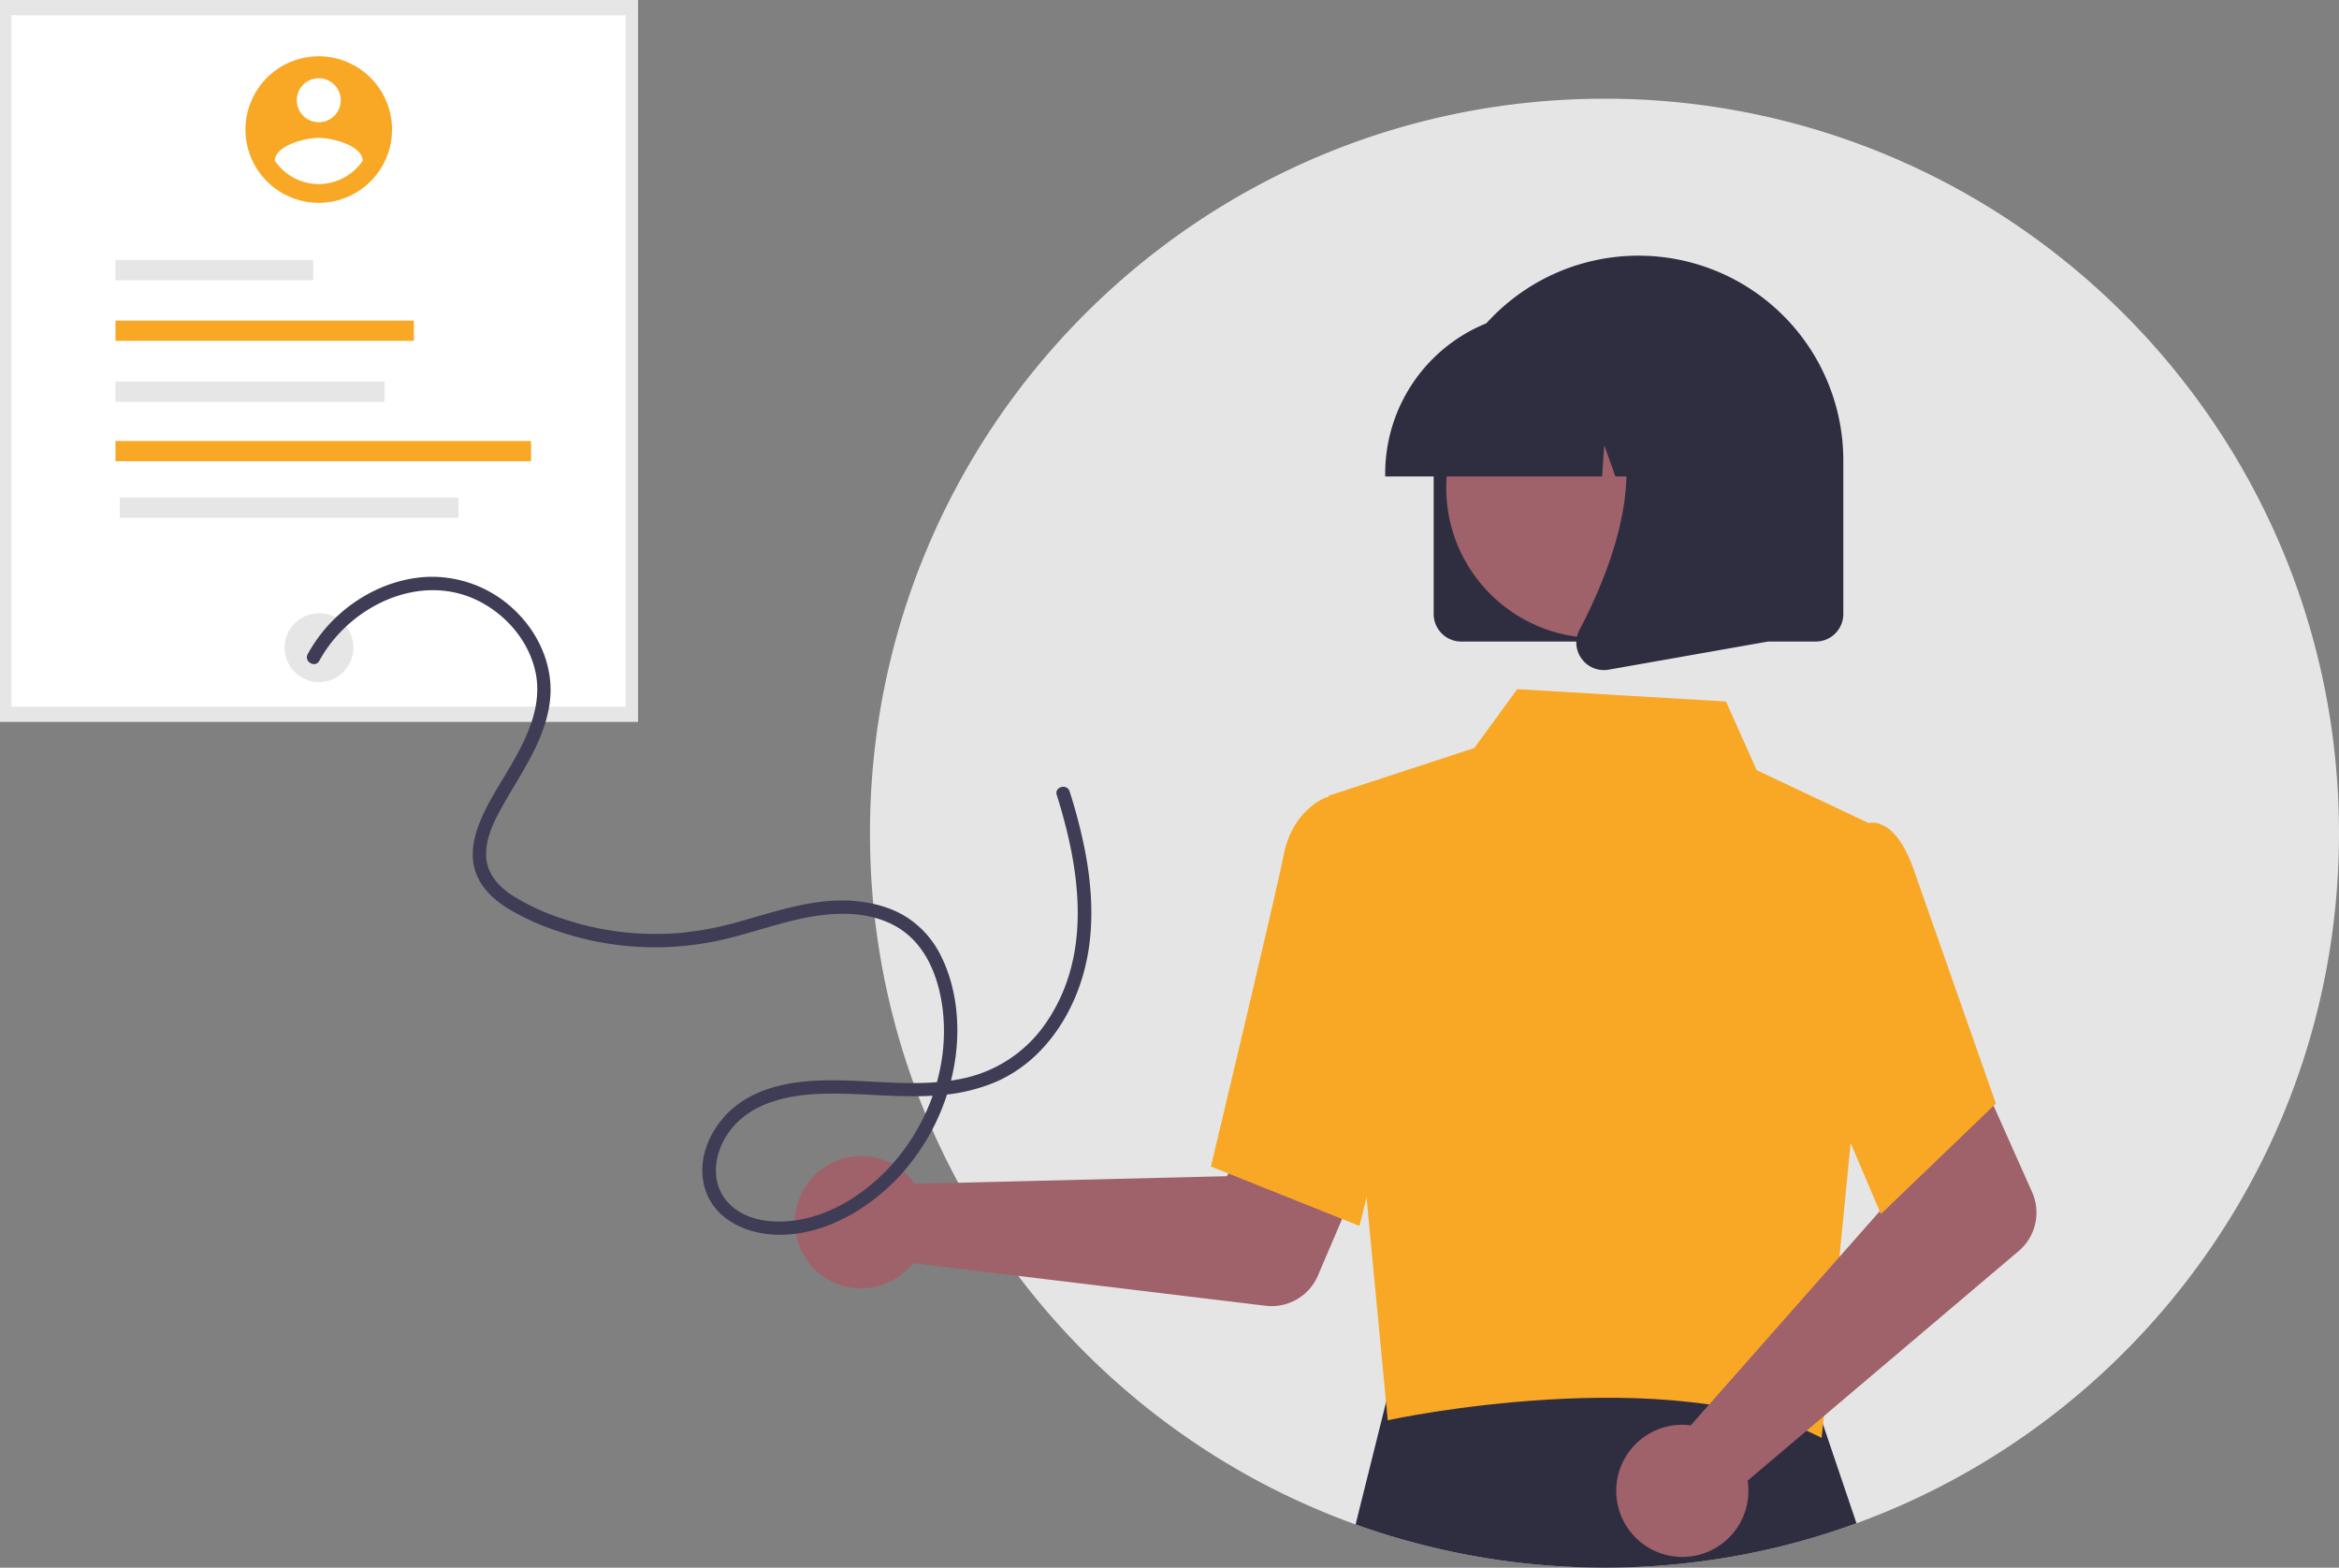 <?xml version="1.0" encoding="UTF-8" standalone="no"?>
<svg
   xmlns:dc="http://purl.org/dc/elements/1.1/"
   xmlns:cc="http://creativecommons.org/ns#"
   xmlns:rdf="http://www.w3.org/1999/02/22-rdf-syntax-ns#"
   xmlns:svg="http://www.w3.org/2000/svg"
   xmlns="http://www.w3.org/2000/svg"
   xmlns:sodipodi="http://sodipodi.sourceforge.net/DTD/sodipodi-0.dtd"
   xmlns:inkscape="http://www.inkscape.org/namespaces/inkscape"
   id="bb8a6def-7b5f-4977-9cdb-6ed5386a2dfe"
   data-name="Layer 1"
   width="400"
   height="268.105"
   viewBox="0 0 400 268.105"
   version="1.1"
   sodipodi:docname="emptyState2.svg"
   inkscape:version="0.92.5 (2060ec1f9f, 2020-04-08)">
  <rect x="0" y="0" width="400" height="268.105" fill="#808080" stroke="none"/>
  <defs
     id="defs113" />
  <sodipodi:namedview
     pagecolor="#ffffff"
     bordercolor="#666666"
     borderopacity="1"
     objecttolerance="10"
     gridtolerance="10"
     guidetolerance="10"
     inkscape:pageopacity="0"
     inkscape:pageshadow="2"
     inkscape:window-width="1920"
     inkscape:window-height="1015"
     id="namedview111"
     showgrid="false"
     inkscape:zoom="1.1741274"
     inkscape:cx="415.62642"
     inkscape:cy="58.206703"
     inkscape:window-x="0"
     inkscape:window-y="0"
     inkscape:window-maximized="1"
     inkscape:current-layer="bb8a6def-7b5f-4977-9cdb-6ed5386a2dfe" />
  <path
     d="m 400,142.494 c 0,54.23 -34.372,100.436 -82.515,118.017 a 124.22,124.22 0 0 1 -22.58,5.927 126.459,126.459 0 0 1 -63.08,-5.729 c -48.448,-17.437 -83.071,-63.799 -83.048,-118.242 0,-69.345 56.24,-125.585 125.611,-125.585 a 125.064,125.064 0 0 1 73.087,23.447 C 379.278,63.115 400,100.383 400,142.494 Z"
     id="path85"
     inkscape:connector-curvature="0"
     style="fill:#e5e5e5;stroke-width:0.381" />
  <path
     d="m 317.485,260.511 a 124.22,124.22 0 0 1 -22.58,5.927 126.459,126.459 0 0 1 -63.08,-5.729 l 5.801,-23.276 0.35,-1.397 11.838,0.046 59.471,0.213 0.761,2.25 z"
     id="path87"
     inkscape:connector-curvature="0"
     style="fill:#2f2e41;stroke-width:0.381" />
  <rect
     id="effaf695-3865-40c6-8918-ced0238239c2"
     data-name="Rectangle 25"
     width="109.111"
     height="123.463"
     x="0"
     y="0"
     style="fill:#e6e6e6;stroke-width:0.381" />
  <rect
     id="f33d627f-c769-4bde-9d74-ef156faf640e"
     data-name="Rectangle 25-2"
     x="1.945"
     y="2.612"
     width="105.029"
     height="118.239"
     style="fill:#ffffff;stroke-width:0.381" />
  <circle
     id="b5fd4af9-5b07-4da2-8ccf-5b3d4ac887f6"
     data-name="Ellipse 116"
     cx="54.556"
     cy="110.759"
     r="5.887"
     style="fill:#e6e6e6;stroke-width:0.381" />
  <rect
     id="f05405a0-af73-4807-bbd1-d761cdd06c65"
     data-name="Rectangle 31"
     x="19.746"
     y="44.466"
     width="33.815"
     height="3.459"
     style="fill:#e6e6e6;stroke-width:0.381" />
  <rect
     id="a05e4a04-50b7-46b0-b842-8db21044ae7a"
     data-name="Rectangle 32"
     x="19.746"
     y="54.832"
     width="51.036"
     height="3.459"
     style="fill:#f9a826;stroke-width:0.381" />
  <rect
     id="bdce3bac-3998-4a72-bc14-4aa79023038d"
     data-name="Rectangle 38"
     x="19.746"
     y="65.263"
     width="46.026"
     height="3.459"
     style="fill:#e6e6e6;stroke-width:0.381" />
  <rect
     id="e1177af0-2f80-4461-b67e-43945f3b6fee"
     data-name="Rectangle 39"
     x="19.746"
     y="75.418"
     width="71.074"
     height="3.459"
     style="fill:#f9a826;stroke-width:0.381" />
  <rect
     id="b290cdc3-2096-427b-bfd4-6b657da823ea"
     data-name="Rectangle 40"
     x="20.485"
     y="85.09"
     width="57.924"
     height="3.459"
     style="fill:#e6e6e6;stroke-width:0.381" />
  <g
     id="b96c6486-fa38-4cba-8e5e-13dca7f44a0c"
     data-name="Group 52"
     transform="matrix(0.381,0,0,0.381,0,3.1249999e-6)">
    <path
       id="b0fbfc35-67c9-42b4-b2fe-33d0d7288754"
       data-name="Path 846"
       d="m 482.178,625.614 a 29.756,29.756 0 0 1 2.991,3.6 l 140.109,-3.428 16.345,-29.868 48.3,18.776 -23.8,55.687 a 22.609,22.609 0 0 1 -23.5,13.561 l -158.3,-19.123 a 29.665,29.665 0 1 1 -2.15,-39.211 z"
       transform="translate(-74.569,-97.824)"
       inkscape:connector-curvature="0"
       style="fill:#9f616a" />
    <path
       id="a6a8f1c9-3ab8-4f6f-ba9b-45acc2f7af89"
       data-name="Path 852"
       d="m 670.758,455.065 65.569,-21.489 19.258,-26.411 93.716,5.546 13.759,30.82 49.972,23.613 -7.68,142.624 -13.138,133.477 c -67.558,-34.983 -193.639,-8.312 -194.743,-7.878 z"
       transform="translate(-74.569,-97.824)"
       inkscape:connector-curvature="0"
       style="fill:#f9a826" />
    <path
       id="fc06e97d-785e-4845-9aa0-60a5889f9ce3"
       data-name="Path 853"
       d="m 684.775,648.114 -66.694,-26.684 0.284,-1.187 c 0.286,-1.2 28.672,-119.817 32.441,-138.879 3.926,-19.859 18.271,-25.35 18.88,-25.573 l 0.445,-0.164 26.394,8.034 11.592,91.081 z"
       transform="translate(-74.569,-97.824)"
       inkscape:connector-curvature="0"
       style="fill:#f9a826" />
    <path
       id="b248559b-61d8-49e2-8eef-81cc9521c19e"
       data-name="Path 855"
       d="m 828.78,737.377 a 29.721,29.721 0 0 1 4.677,0.258 l 92.747,-105.072 -10.788,-32.286 46.608,-22.652 24.655,55.313 a 22.608,22.608 0 0 1 -6.034,26.453 l -121.65,103.073 a 29.665,29.665 0 1 1 -30.215,-25.087 z"
       transform="translate(-74.569,-97.824)"
       inkscape:connector-curvature="0"
       style="fill:#9f616a" />
    <path
       id="b0e9bc84-32e8-4599-bd8d-d35670d3692b"
       data-name="Path 856"
       d="m 918.801,642.791 -38.689,-91.006 15.09,-63.391 16.259,-20.541 a 9.366,9.366 0 0 1 7.524,0.07 c 6,2.413 11.1,9.81 15.177,21.984 l 36.259,103.279 z"
       transform="translate(-74.569,-97.824)"
       inkscape:connector-curvature="0"
       style="fill:#f9a826" />
    <path
       id="b58b0f1b-b11b-4f57-8de2-a939101b4938"
       data-name="Path 857"
       d="m 718.072,373.442 v -68.61 a 91.938,91.938 0 1 1 183.875,-0.609 q 10e-4,0.305 0,0.609 v 68.61 a 12.364,12.364 0 0 1 -12.35,12.35 H 730.422 a 12.364,12.364 0 0 1 -12.35,-12.35 z"
       transform="translate(-74.569,-97.824)"
       inkscape:connector-curvature="0"
       style="fill:#2f2e41" />
    <circle
       id="ba54abe3-4119-45e5-b5c1-150877d750f7"
       data-name="Ellipse 148"
       cx="716.548"
       cy="218.965"
       r="67.405"
       style="fill:#9f616a" />
    <path
       id="b6bcc4bf-1738-426f-8fbf-3ee273a728b5"
       data-name="Path 858"
       d="m 696.322,310.321 a 72.809,72.809 0 0 1 72.727,-72.727 h 13.723 a 72.808,72.808 0 0 1 72.726,72.727 v 1.372 h -29 l -9.891,-27.7 -1.978,27.7 h -14.986 l -4.99,-13.974 -1,13.974 h -97.331 z"
       transform="translate(-74.569,-97.824)"
       inkscape:connector-curvature="0"
       style="fill:#2f2e41" />
    <path
       id="be96ad09-85ff-4345-abef-5a49918f7c18"
       data-name="Path 859"
       d="m 784.484,393.508 a 12.167,12.167 0 0 1 -0.967,-12.918 c 14.541,-27.658 34.9,-78.765 7.877,-110.283 l -1.938,-2.262 h 78.456 v 117.79 l -71.271,12.575 a 12.608,12.608 0 0 1 -2.185,0.193 12.3,12.3 0 0 1 -9.967,-5.092 z"
       transform="translate(-74.569,-97.824)"
       inkscape:connector-curvature="0"
       style="fill:#2f2e41" />
  </g>
  <g
     id="b2dad932-78e1-44e1-9682-073c8202f887"
     data-name="Group 51"
     transform="matrix(0.381,0,0,0.381,0,3.1249999e-6)">
    <path
       id="e043db59-b600-449e-8c52-e1eb73379667"
       data-name="Path 341"
       d="M 217.646,123.086 A 32.891,32.891 0 1 0 250.535,155.978 v -0.002 a 32.891,32.891 0 0 0 -32.891,-32.891 z m 0,9.866 a 9.866,9.866 0 1 1 -9.866,9.866 v 0 a 9.866,9.866 0 0 1 9.866,-9.866 z m 0,47.501 a 23.961,23.961 0 0 1 -19.735,-10.532 c 0.158,-6.578 13.156,-10.199 19.735,-10.199 6.578,0 19.576,3.621 19.735,10.199 a 24,24 0 0 1 -19.735,10.532 z"
       transform="translate(-74.569,-97.824)"
       inkscape:connector-curvature="0"
       style="fill:#f9a826" />
  </g>
  <path
     id="bcfa45dc-2c5a-4ac5-8376-9a2a23e225d0"
     data-name="Path 842"
     d="m 54.606,113.016 c 5.158,-9.452 17.513,-15.437 27.62,-10.042 4.549,2.428 8.166,6.723 9.314,11.8 1.332,5.897 -1.475,11.52 -4.373,16.475 -1.573,2.689 -3.296,5.324 -4.598,8.16 -1.348,2.937 -2.311,6.332 -1.297,9.528 0.914,2.879 3.204,4.973 5.713,6.512 a 42.566,42.566 0 0 0 8.778,3.921 51.669,51.669 0 0 0 19.597,2.535 53.595,53.595 0 0 0 9.767,-1.579 c 3.404,-0.868 6.745,-1.968 10.154,-2.817 5.693,-1.414 12.184,-2.117 17.582,0.723 5.244,2.76 7.592,8.534 8.317,14.15 1.341,10.371 -2.771,21.133 -10.196,28.396 -3.562,3.484 -8.044,6.363 -12.926,7.541 -4.26,1.028 -9.73,0.962 -13.12,-2.223 -3.783,-3.554 -2.893,-9.253 0.112,-13.003 3.835,-4.784 10.332,-5.933 16.129,-6.05 6.595,-0.132 13.184,0.85 19.775,0.239 a 30.375,30.375 0 0 0 9.352,-2.256 23.698,23.698 0 0 0 7.048,-4.769 c 4.069,-3.953 6.814,-9.22 8.178,-14.696 1.643,-6.585 1.285,-13.506 0.01,-20.12 a 90.73,90.73 0 0 0 -2.622,-10.09 c -0.44,-1.397 -2.646,-0.799 -2.202,0.607 3.928,12.456 6.118,26.859 -1.471,38.424 a 22.879,22.879 0 0 1 -13.681,9.848 c -6.569,1.633 -13.461,0.826 -20.139,0.583 -6.35,-0.231 -13.322,0.018 -18.766,3.717 -4.465,3.033 -7.588,8.803 -6.239,14.25 1.301,5.253 6.349,7.917 11.398,8.328 5.297,0.432 10.51,-1.346 14.959,-4.127 9.254,-5.783 15.408,-15.954 16.696,-26.737 0.671,-5.619 -0.012,-11.671 -2.56,-16.771 a 16.418,16.418 0 0 0 -6.032,-6.722 c -2.592,-1.589 -5.586,-2.371 -8.593,-2.648 -6.832,-0.629 -13.395,1.716 -19.876,3.511 a 55.116,55.116 0 0 1 -10.136,1.935 50.618,50.618 0 0 1 -10,-0.163 49.241,49.241 0 0 1 -9.69,-2.151 38.784,38.784 0 0 1 -8.796,-3.977 c -2.43,-1.554 -4.532,-3.78 -4.652,-6.813 -0.13,-3.289 1.529,-6.366 3.106,-9.139 3.116,-5.478 6.966,-10.836 7.778,-17.248 0.712,-5.609 -1.545,-11.138 -5.443,-15.139 A 20.467,20.467 0 0 0 73.457,98.645 c -5.783,0.166 -11.32,2.68 -15.574,6.543 a 25.639,25.639 0 0 0 -5.253,6.673 c -0.705,1.291 1.267,2.444 1.972,1.153 z"
     inkscape:connector-curvature="0"
     style="fill:#3f3d56;stroke-width:0.381" />
</svg>

